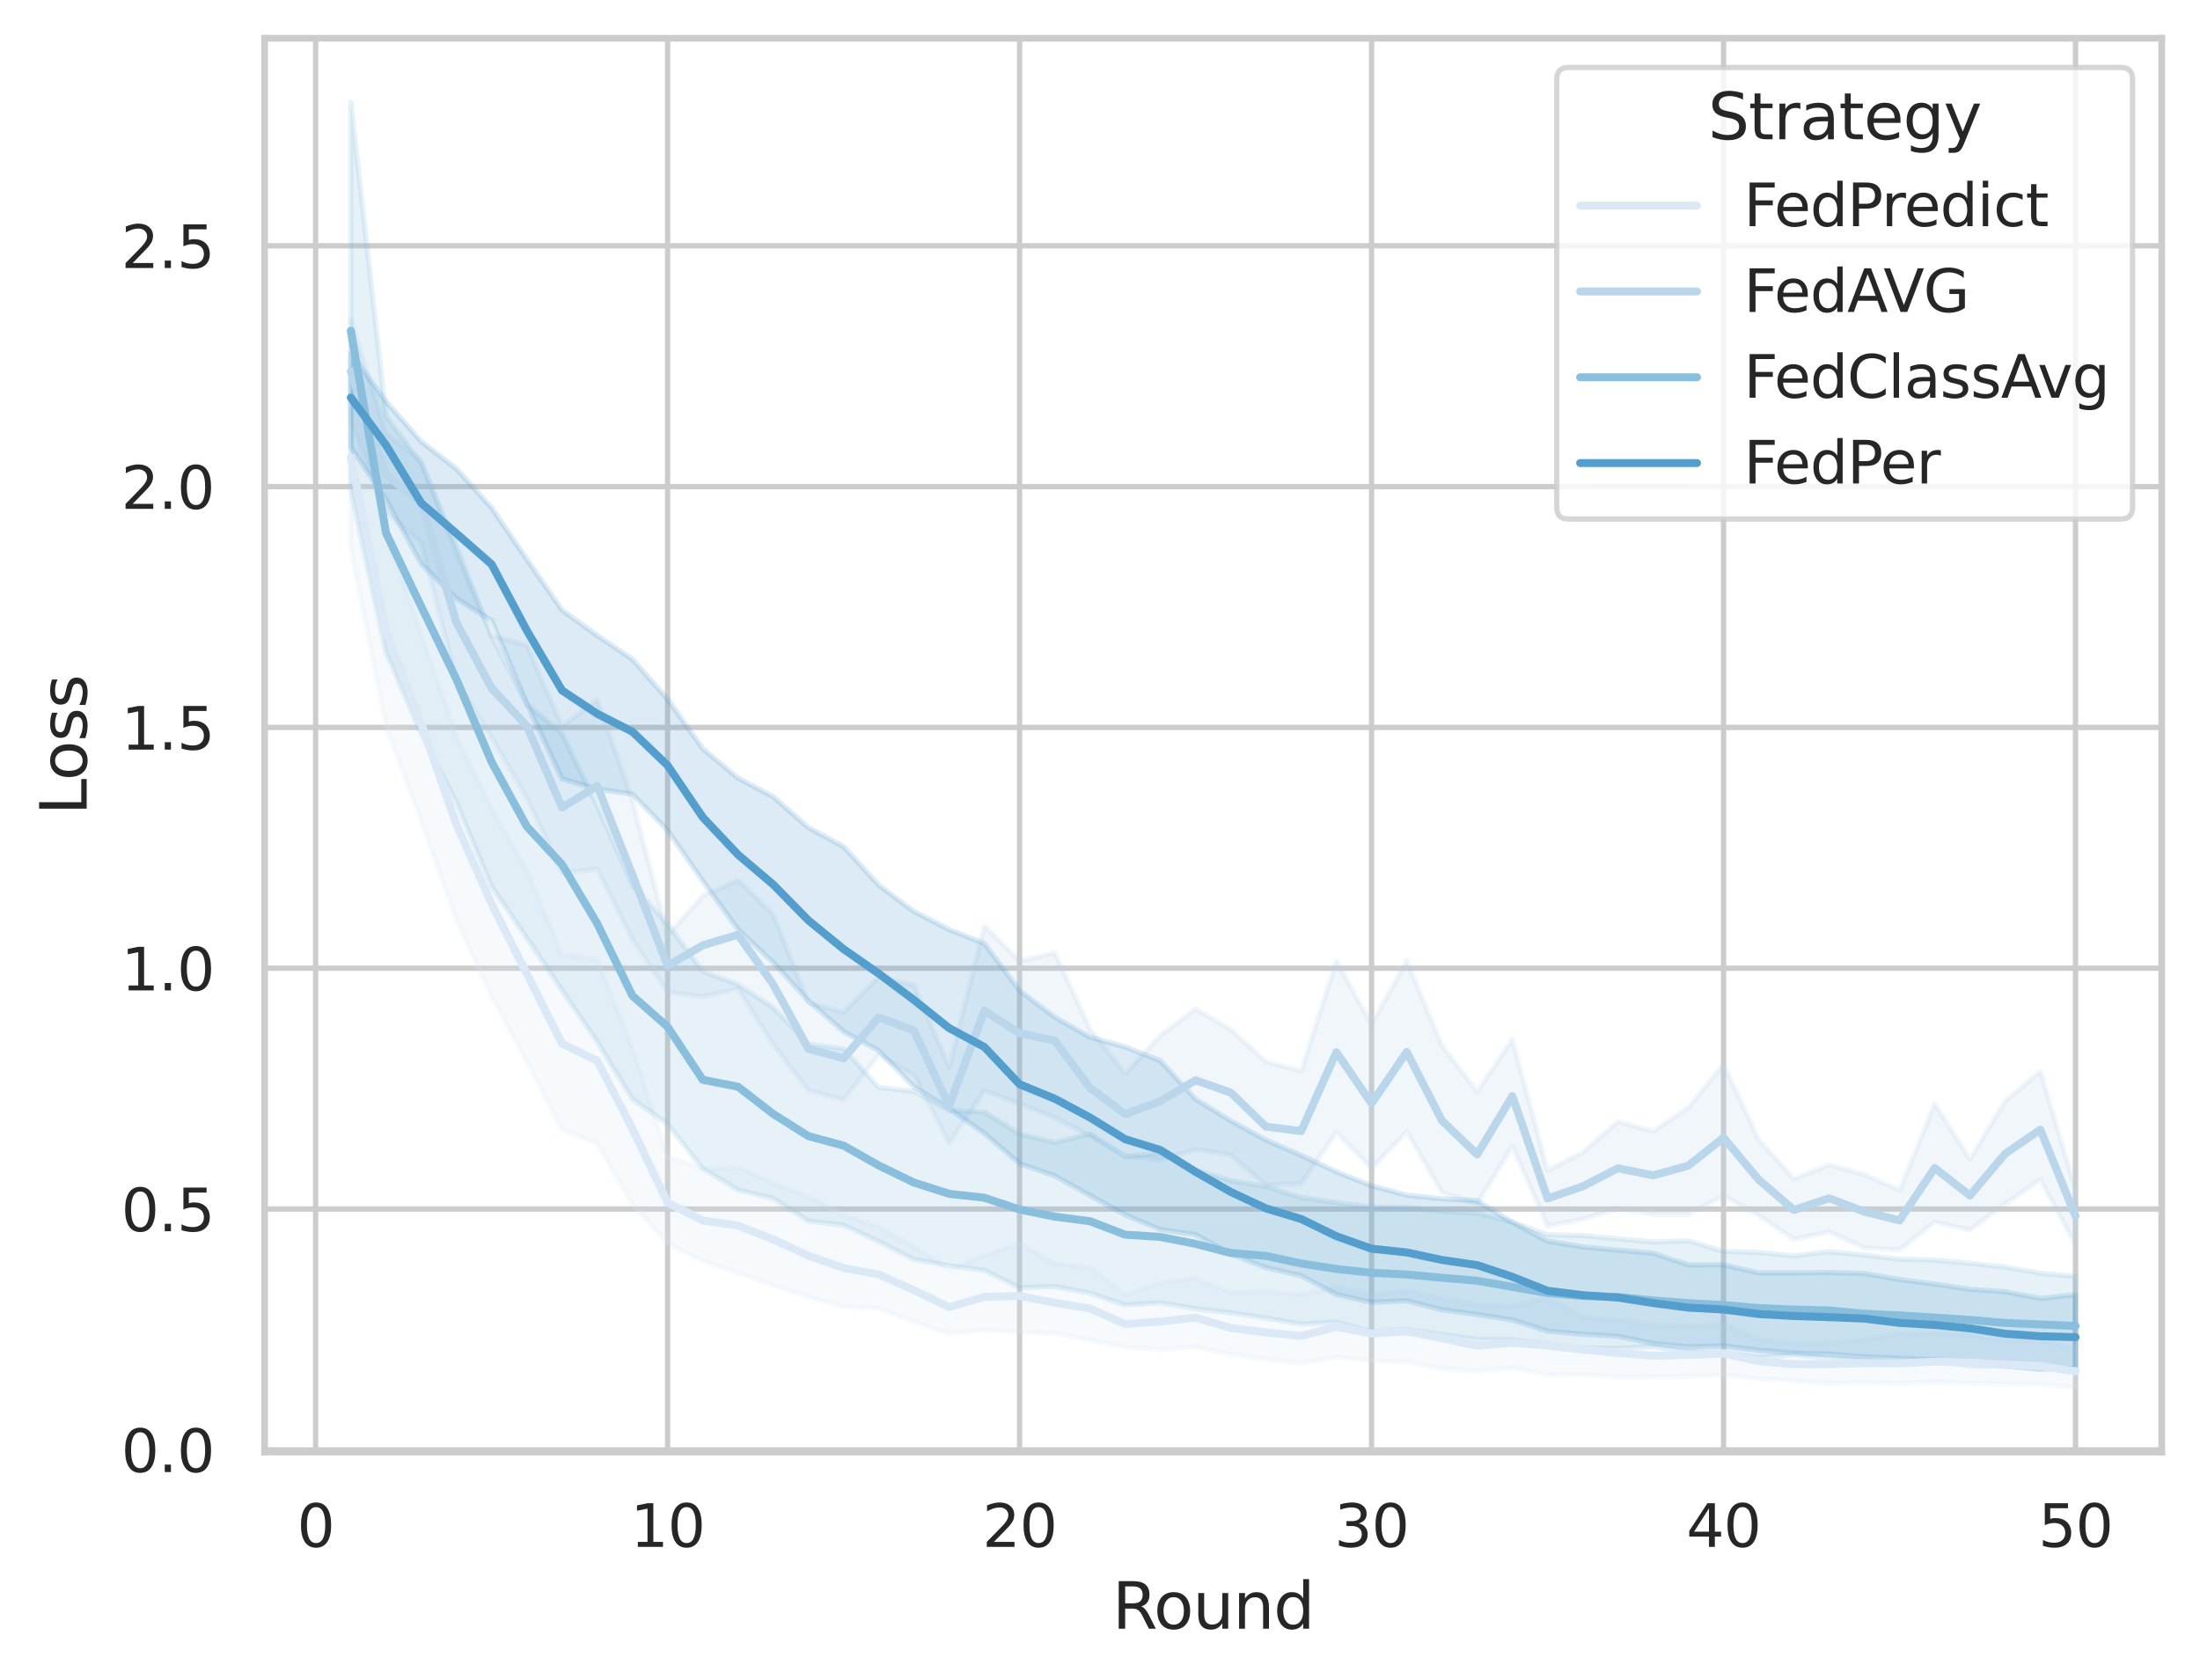 <?xml version="1.0" encoding="utf-8" standalone="no"?>
<!DOCTYPE svg PUBLIC "-//W3C//DTD SVG 1.1//EN"
  "http://www.w3.org/Graphics/SVG/1.1/DTD/svg11.dtd">
<svg xmlns:xlink="http://www.w3.org/1999/xlink" width="414.127pt" height="316.272pt" viewBox="0 0 414.127 316.272" xmlns="http://www.w3.org/2000/svg" version="1.1">
 <defs>
  <style type="text/css">*{stroke-linejoin: round; stroke-linecap: butt}</style>
 </defs>
 <g id="figure_1">
  <g id="patch_1">
   <path d="M 0 316.272 
L 414.127 316.272 
L 414.127 0 
L 0 0 
z
" style="fill: #ffffff"/>
  </g>
  <g id="axes_1">
   <g id="patch_2">
    <path d="M 49.807 273.312 
L 406.927 273.312 
L 406.927 7.2 
L 49.807 7.2 
z
" style="fill: #ffffff"/>
   </g>
   <g id="matplotlib.axis_1">
    <g id="xtick_1">
     <g id="line2d_1">
      <path d="M 59.414 273.312 
L 59.414 7.2 
" clip-path="url(#pf9b12e32c8)" style="fill: none; stroke: #cccccc; stroke-linecap: round"/>
     </g>
     <g id="text_1">
      <!-- 0 -->
      <g style="fill: #262626" transform="translate(55.915 291.17) scale(0.11 -0.11)">
       <defs>
        <path id="DejaVuSans-30" d="M 2034 4250 
Q 1547 4250 1301 3770 
Q 1056 3291 1056 2328 
Q 1056 1369 1301 889 
Q 1547 409 2034 409 
Q 2525 409 2770 889 
Q 3016 1369 3016 2328 
Q 3016 3291 2770 3770 
Q 2525 4250 2034 4250 
z
M 2034 4750 
Q 2819 4750 3233 4129 
Q 3647 3509 3647 2328 
Q 3647 1150 3233 529 
Q 2819 -91 2034 -91 
Q 1250 -91 836 529 
Q 422 1150 422 2328 
Q 422 3509 836 4129 
Q 1250 4750 2034 4750 
z
" transform="scale(0.016)"/>
       </defs>
       <use xlink:href="#DejaVuSans-30"/>
      </g>
     </g>
    </g>
    <g id="xtick_2">
     <g id="line2d_2">
      <path d="M 125.67 273.312 
L 125.67 7.2 
" clip-path="url(#pf9b12e32c8)" style="fill: none; stroke: #cccccc; stroke-linecap: round"/>
     </g>
     <g id="text_2">
      <!-- 10 -->
      <g style="fill: #262626" transform="translate(118.672 291.17) scale(0.11 -0.11)">
       <defs>
        <path id="DejaVuSans-31" d="M 794 531 
L 1825 531 
L 1825 4091 
L 703 3866 
L 703 4441 
L 1819 4666 
L 2450 4666 
L 2450 531 
L 3481 531 
L 3481 0 
L 794 0 
L 794 531 
z
" transform="scale(0.016)"/>
       </defs>
       <use xlink:href="#DejaVuSans-31"/>
       <use xlink:href="#DejaVuSans-30" x="63.623"/>
      </g>
     </g>
    </g>
    <g id="xtick_3">
     <g id="line2d_3">
      <path d="M 191.926 273.312 
L 191.926 7.2 
" clip-path="url(#pf9b12e32c8)" style="fill: none; stroke: #cccccc; stroke-linecap: round"/>
     </g>
     <g id="text_3">
      <!-- 20 -->
      <g style="fill: #262626" transform="translate(184.928 291.17) scale(0.11 -0.11)">
       <defs>
        <path id="DejaVuSans-32" d="M 1228 531 
L 3431 531 
L 3431 0 
L 469 0 
L 469 531 
Q 828 903 1448 1529 
Q 2069 2156 2228 2338 
Q 2531 2678 2651 2914 
Q 2772 3150 2772 3378 
Q 2772 3750 2511 3984 
Q 2250 4219 1831 4219 
Q 1534 4219 1204 4116 
Q 875 4013 500 3803 
L 500 4441 
Q 881 4594 1212 4672 
Q 1544 4750 1819 4750 
Q 2544 4750 2975 4387 
Q 3406 4025 3406 3419 
Q 3406 3131 3298 2873 
Q 3191 2616 2906 2266 
Q 2828 2175 2409 1742 
Q 1991 1309 1228 531 
z
" transform="scale(0.016)"/>
       </defs>
       <use xlink:href="#DejaVuSans-32"/>
       <use xlink:href="#DejaVuSans-30" x="63.623"/>
      </g>
     </g>
    </g>
    <g id="xtick_4">
     <g id="line2d_4">
      <path d="M 258.182 273.312 
L 258.182 7.2 
" clip-path="url(#pf9b12e32c8)" style="fill: none; stroke: #cccccc; stroke-linecap: round"/>
     </g>
     <g id="text_4">
      <!-- 30 -->
      <g style="fill: #262626" transform="translate(251.184 291.17) scale(0.11 -0.11)">
       <defs>
        <path id="DejaVuSans-33" d="M 2597 2516 
Q 3050 2419 3304 2112 
Q 3559 1806 3559 1356 
Q 3559 666 3084 287 
Q 2609 -91 1734 -91 
Q 1441 -91 1130 -33 
Q 819 25 488 141 
L 488 750 
Q 750 597 1062 519 
Q 1375 441 1716 441 
Q 2309 441 2620 675 
Q 2931 909 2931 1356 
Q 2931 1769 2642 2001 
Q 2353 2234 1838 2234 
L 1294 2234 
L 1294 2753 
L 1863 2753 
Q 2328 2753 2575 2939 
Q 2822 3125 2822 3475 
Q 2822 3834 2567 4026 
Q 2313 4219 1838 4219 
Q 1578 4219 1281 4162 
Q 984 4106 628 3988 
L 628 4550 
Q 988 4650 1302 4700 
Q 1616 4750 1894 4750 
Q 2613 4750 3031 4423 
Q 3450 4097 3450 3541 
Q 3450 3153 3228 2886 
Q 3006 2619 2597 2516 
z
" transform="scale(0.016)"/>
       </defs>
       <use xlink:href="#DejaVuSans-33"/>
       <use xlink:href="#DejaVuSans-30" x="63.623"/>
      </g>
     </g>
    </g>
    <g id="xtick_5">
     <g id="line2d_5">
      <path d="M 324.438 273.312 
L 324.438 7.2 
" clip-path="url(#pf9b12e32c8)" style="fill: none; stroke: #cccccc; stroke-linecap: round"/>
     </g>
     <g id="text_5">
      <!-- 40 -->
      <g style="fill: #262626" transform="translate(317.44 291.17) scale(0.11 -0.11)">
       <defs>
        <path id="DejaVuSans-34" d="M 2419 4116 
L 825 1625 
L 2419 1625 
L 2419 4116 
z
M 2253 4666 
L 3047 4666 
L 3047 1625 
L 3713 1625 
L 3713 1100 
L 3047 1100 
L 3047 0 
L 2419 0 
L 2419 1100 
L 313 1100 
L 313 1709 
L 2253 4666 
z
" transform="scale(0.016)"/>
       </defs>
       <use xlink:href="#DejaVuSans-34"/>
       <use xlink:href="#DejaVuSans-30" x="63.623"/>
      </g>
     </g>
    </g>
    <g id="xtick_6">
     <g id="line2d_6">
      <path d="M 390.694 273.312 
L 390.694 7.2 
" clip-path="url(#pf9b12e32c8)" style="fill: none; stroke: #cccccc; stroke-linecap: round"/>
     </g>
     <g id="text_6">
      <!-- 50 -->
      <g style="fill: #262626" transform="translate(383.696 291.17) scale(0.11 -0.11)">
       <defs>
        <path id="DejaVuSans-35" d="M 691 4666 
L 3169 4666 
L 3169 4134 
L 1269 4134 
L 1269 2991 
Q 1406 3038 1543 3061 
Q 1681 3084 1819 3084 
Q 2600 3084 3056 2656 
Q 3513 2228 3513 1497 
Q 3513 744 3044 326 
Q 2575 -91 1722 -91 
Q 1428 -91 1123 -41 
Q 819 9 494 109 
L 494 744 
Q 775 591 1075 516 
Q 1375 441 1709 441 
Q 2250 441 2565 725 
Q 2881 1009 2881 1497 
Q 2881 1984 2565 2268 
Q 2250 2553 1709 2553 
Q 1456 2553 1204 2497 
Q 953 2441 691 2322 
L 691 4666 
z
" transform="scale(0.016)"/>
       </defs>
       <use xlink:href="#DejaVuSans-35"/>
       <use xlink:href="#DejaVuSans-30" x="63.623"/>
      </g>
     </g>
    </g>
    <g id="text_7">
     <!-- Round -->
     <g style="fill: #262626" transform="translate(209.383 306.576) scale(0.12 -0.12)">
      <defs>
       <path id="DejaVuSans-52" d="M 2841 2188 
Q 3044 2119 3236 1894 
Q 3428 1669 3622 1275 
L 4263 0 
L 3584 0 
L 2988 1197 
Q 2756 1666 2539 1819 
Q 2322 1972 1947 1972 
L 1259 1972 
L 1259 0 
L 628 0 
L 628 4666 
L 2053 4666 
Q 2853 4666 3247 4331 
Q 3641 3997 3641 3322 
Q 3641 2881 3436 2590 
Q 3231 2300 2841 2188 
z
M 1259 4147 
L 1259 2491 
L 2053 2491 
Q 2509 2491 2742 2702 
Q 2975 2913 2975 3322 
Q 2975 3731 2742 3939 
Q 2509 4147 2053 4147 
L 1259 4147 
z
" transform="scale(0.016)"/>
       <path id="DejaVuSans-6f" d="M 1959 3097 
Q 1497 3097 1228 2736 
Q 959 2375 959 1747 
Q 959 1119 1226 758 
Q 1494 397 1959 397 
Q 2419 397 2687 759 
Q 2956 1122 2956 1747 
Q 2956 2369 2687 2733 
Q 2419 3097 1959 3097 
z
M 1959 3584 
Q 2709 3584 3137 3096 
Q 3566 2609 3566 1747 
Q 3566 888 3137 398 
Q 2709 -91 1959 -91 
Q 1206 -91 779 398 
Q 353 888 353 1747 
Q 353 2609 779 3096 
Q 1206 3584 1959 3584 
z
" transform="scale(0.016)"/>
       <path id="DejaVuSans-75" d="M 544 1381 
L 544 3500 
L 1119 3500 
L 1119 1403 
Q 1119 906 1312 657 
Q 1506 409 1894 409 
Q 2359 409 2629 706 
Q 2900 1003 2900 1516 
L 2900 3500 
L 3475 3500 
L 3475 0 
L 2900 0 
L 2900 538 
Q 2691 219 2414 64 
Q 2138 -91 1772 -91 
Q 1169 -91 856 284 
Q 544 659 544 1381 
z
M 1991 3584 
L 1991 3584 
z
" transform="scale(0.016)"/>
       <path id="DejaVuSans-6e" d="M 3513 2113 
L 3513 0 
L 2938 0 
L 2938 2094 
Q 2938 2591 2744 2837 
Q 2550 3084 2163 3084 
Q 1697 3084 1428 2787 
Q 1159 2491 1159 1978 
L 1159 0 
L 581 0 
L 581 3500 
L 1159 3500 
L 1159 2956 
Q 1366 3272 1645 3428 
Q 1925 3584 2291 3584 
Q 2894 3584 3203 3211 
Q 3513 2838 3513 2113 
z
" transform="scale(0.016)"/>
       <path id="DejaVuSans-64" d="M 2906 2969 
L 2906 4863 
L 3481 4863 
L 3481 0 
L 2906 0 
L 2906 525 
Q 2725 213 2448 61 
Q 2172 -91 1784 -91 
Q 1150 -91 751 415 
Q 353 922 353 1747 
Q 353 2572 751 3078 
Q 1150 3584 1784 3584 
Q 2172 3584 2448 3432 
Q 2725 3281 2906 2969 
z
M 947 1747 
Q 947 1113 1208 752 
Q 1469 391 1925 391 
Q 2381 391 2643 752 
Q 2906 1113 2906 1747 
Q 2906 2381 2643 2742 
Q 2381 3103 1925 3103 
Q 1469 3103 1208 2742 
Q 947 2381 947 1747 
z
" transform="scale(0.016)"/>
      </defs>
      <use xlink:href="#DejaVuSans-52"/>
      <use xlink:href="#DejaVuSans-6f" x="64.982"/>
      <use xlink:href="#DejaVuSans-75" x="126.164"/>
      <use xlink:href="#DejaVuSans-6e" x="189.543"/>
      <use xlink:href="#DejaVuSans-64" x="252.922"/>
     </g>
    </g>
   </g>
   <g id="matplotlib.axis_2">
    <g id="ytick_1">
     <g id="line2d_7">
      <path d="M 49.807 272.903 
L 406.927 272.903 
" clip-path="url(#pf9b12e32c8)" style="fill: none; stroke: #cccccc; stroke-linecap: round"/>
     </g>
     <g id="text_8">
      <!-- 0.0 -->
      <g style="fill: #262626" transform="translate(22.814 277.082) scale(0.11 -0.11)">
       <defs>
        <path id="DejaVuSans-2e" d="M 684 794 
L 1344 794 
L 1344 0 
L 684 0 
L 684 794 
z
" transform="scale(0.016)"/>
       </defs>
       <use xlink:href="#DejaVuSans-30"/>
       <use xlink:href="#DejaVuSans-2e" x="63.623"/>
       <use xlink:href="#DejaVuSans-30" x="95.41"/>
      </g>
     </g>
    </g>
    <g id="ytick_2">
     <g id="line2d_8">
      <path d="M 49.807 227.576 
L 406.927 227.576 
" clip-path="url(#pf9b12e32c8)" style="fill: none; stroke: #cccccc; stroke-linecap: round"/>
     </g>
     <g id="text_9">
      <!-- 0.5 -->
      <g style="fill: #262626" transform="translate(22.814 231.755) scale(0.11 -0.11)">
       <use xlink:href="#DejaVuSans-30"/>
       <use xlink:href="#DejaVuSans-2e" x="63.623"/>
       <use xlink:href="#DejaVuSans-35" x="95.41"/>
      </g>
     </g>
    </g>
    <g id="ytick_3">
     <g id="line2d_9">
      <path d="M 49.807 182.249 
L 406.927 182.249 
" clip-path="url(#pf9b12e32c8)" style="fill: none; stroke: #cccccc; stroke-linecap: round"/>
     </g>
     <g id="text_10">
      <!-- 1.0 -->
      <g style="fill: #262626" transform="translate(22.814 186.428) scale(0.11 -0.11)">
       <use xlink:href="#DejaVuSans-31"/>
       <use xlink:href="#DejaVuSans-2e" x="63.623"/>
       <use xlink:href="#DejaVuSans-30" x="95.41"/>
      </g>
     </g>
    </g>
    <g id="ytick_4">
     <g id="line2d_10">
      <path d="M 49.807 136.922 
L 406.927 136.922 
" clip-path="url(#pf9b12e32c8)" style="fill: none; stroke: #cccccc; stroke-linecap: round"/>
     </g>
     <g id="text_11">
      <!-- 1.5 -->
      <g style="fill: #262626" transform="translate(22.814 141.101) scale(0.11 -0.11)">
       <use xlink:href="#DejaVuSans-31"/>
       <use xlink:href="#DejaVuSans-2e" x="63.623"/>
       <use xlink:href="#DejaVuSans-35" x="95.41"/>
      </g>
     </g>
    </g>
    <g id="ytick_5">
     <g id="line2d_11">
      <path d="M 49.807 91.595 
L 406.927 91.595 
" clip-path="url(#pf9b12e32c8)" style="fill: none; stroke: #cccccc; stroke-linecap: round"/>
     </g>
     <g id="text_12">
      <!-- 2.0 -->
      <g style="fill: #262626" transform="translate(22.814 95.774) scale(0.11 -0.11)">
       <use xlink:href="#DejaVuSans-32"/>
       <use xlink:href="#DejaVuSans-2e" x="63.623"/>
       <use xlink:href="#DejaVuSans-30" x="95.41"/>
      </g>
     </g>
    </g>
    <g id="ytick_6">
     <g id="line2d_12">
      <path d="M 49.807 46.268 
L 406.927 46.268 
" clip-path="url(#pf9b12e32c8)" style="fill: none; stroke: #cccccc; stroke-linecap: round"/>
     </g>
     <g id="text_13">
      <!-- 2.5 -->
      <g style="fill: #262626" transform="translate(22.814 50.447) scale(0.11 -0.11)">
       <use xlink:href="#DejaVuSans-32"/>
       <use xlink:href="#DejaVuSans-2e" x="63.623"/>
       <use xlink:href="#DejaVuSans-35" x="95.41"/>
      </g>
     </g>
    </g>
    <g id="text_14">
     <!-- Loss -->
     <g style="fill: #262626" transform="translate(16.318 153.417) rotate(-90) scale(0.12 -0.12)">
      <defs>
       <path id="DejaVuSans-4c" d="M 628 4666 
L 1259 4666 
L 1259 531 
L 3531 531 
L 3531 0 
L 628 0 
L 628 4666 
z
" transform="scale(0.016)"/>
       <path id="DejaVuSans-73" d="M 2834 3397 
L 2834 2853 
Q 2591 2978 2328 3040 
Q 2066 3103 1784 3103 
Q 1356 3103 1142 2972 
Q 928 2841 928 2578 
Q 928 2378 1081 2264 
Q 1234 2150 1697 2047 
L 1894 2003 
Q 2506 1872 2764 1633 
Q 3022 1394 3022 966 
Q 3022 478 2636 193 
Q 2250 -91 1575 -91 
Q 1294 -91 989 -36 
Q 684 19 347 128 
L 347 722 
Q 666 556 975 473 
Q 1284 391 1588 391 
Q 1994 391 2212 530 
Q 2431 669 2431 922 
Q 2431 1156 2273 1281 
Q 2116 1406 1581 1522 
L 1381 1569 
Q 847 1681 609 1914 
Q 372 2147 372 2553 
Q 372 3047 722 3315 
Q 1072 3584 1716 3584 
Q 2034 3584 2315 3537 
Q 2597 3491 2834 3397 
z
" transform="scale(0.016)"/>
      </defs>
      <use xlink:href="#DejaVuSans-4c"/>
      <use xlink:href="#DejaVuSans-6f" x="53.963"/>
      <use xlink:href="#DejaVuSans-73" x="115.145"/>
      <use xlink:href="#DejaVuSans-73" x="167.244"/>
     </g>
    </g>
   </g>
   <g id="PolyCollection_1">
    <defs>
     <path id="me21f028548" d="M 66.04 -245.224 
L 66.04 -213.063 
L 72.666 -179.622 
L 79.291 -161.78 
L 85.917 -143.134 
L 92.542 -128.663 
L 99.168 -116.531 
L 105.794 -103.715 
L 112.419 -101.015 
L 119.045 -89.618 
L 125.67 -82.272 
L 132.296 -78.912 
L 138.922 -76.715 
L 145.547 -74.316 
L 152.173 -72.162 
L 158.798 -70.31 
L 165.424 -70.011 
L 172.05 -67.479 
L 178.675 -65.233 
L 185.301 -65.918 
L 191.926 -65.591 
L 198.552 -65.328 
L 205.178 -64.094 
L 211.803 -62.729 
L 218.429 -62.245 
L 225.054 -62.791 
L 231.68 -61.375 
L 238.306 -60.392 
L 244.931 -59.679 
L 251.557 -60.828 
L 258.182 -60.12 
L 264.808 -59.955 
L 271.434 -58.677 
L 278.059 -58.14 
L 284.685 -58.814 
L 291.31 -57.498 
L 297.936 -57.567 
L 304.562 -57.069 
L 311.187 -57.116 
L 317.813 -57.171 
L 324.438 -57.475 
L 331.064 -56.743 
L 337.69 -56.356 
L 344.315 -55.898 
L 350.941 -56.092 
L 357.566 -55.862 
L 364.192 -56.208 
L 370.818 -55.93 
L 377.443 -55.781 
L 384.069 -55.718 
L 390.694 -55.056 
L 390.694 -62.402 
L 390.694 -62.402 
L 384.069 -63.937 
L 377.443 -63.93 
L 370.818 -65.034 
L 364.192 -65.294 
L 357.566 -65.159 
L 350.941 -64.071 
L 344.315 -63.476 
L 337.69 -63.349 
L 331.064 -64.091 
L 324.438 -67.015 
L 317.813 -66.688 
L 311.187 -66.886 
L 304.562 -67.701 
L 297.936 -68.414 
L 291.31 -71.92 
L 284.685 -70.36 
L 278.059 -70.654 
L 271.434 -71.819 
L 264.808 -73.249 
L 258.182 -72.501 
L 251.557 -74.002 
L 244.931 -72.627 
L 238.306 -73.184 
L 231.68 -72.991 
L 225.054 -75.674 
L 218.429 -74.842 
L 211.803 -72.548 
L 205.178 -77.64 
L 198.552 -78.479 
L 191.926 -82.2 
L 185.301 -79.971 
L 178.675 -77.331 
L 172.05 -81.636 
L 165.424 -85.314 
L 158.798 -87.547 
L 152.173 -91.05 
L 145.547 -93.574 
L 138.922 -96.482 
L 132.296 -96.226 
L 125.67 -98.652 
L 119.045 -119.021 
L 112.419 -135.711 
L 105.794 -136.606 
L 99.168 -152.443 
L 92.542 -164.054 
L 85.917 -177.676 
L 79.291 -196.946 
L 72.666 -216.211 
L 66.04 -245.224 
z
" style="stroke: #dbe9f6; stroke-opacity: 0.2"/>
    </defs>
    <g clip-path="url(#pf9b12e32c8)">
     <use xlink:href="#me21f028548" x="0" y="316.272" style="fill: #dbe9f6; fill-opacity: 0.2; stroke: #dbe9f6; stroke-opacity: 0.2"/>
    </g>
   </g>
   <g id="PolyCollection_2">
    <defs>
     <path id="m3d824f38df" d="M 66.04 -256.174 
L 66.04 -237.06 
L 72.666 -219.747 
L 79.291 -214.169 
L 85.917 -188.165 
L 92.542 -177.423 
L 99.168 -166.078 
L 105.794 -151.946 
L 112.419 -152.678 
L 119.045 -139.445 
L 125.67 -129.479 
L 132.296 -128.688 
L 138.922 -130.117 
L 145.547 -119.587 
L 152.173 -110.987 
L 158.798 -109.258 
L 165.424 -117.715 
L 172.05 -113.885 
L 178.675 -101.048 
L 185.301 -110.989 
L 191.926 -108.496 
L 198.552 -105.903 
L 205.178 -102.446 
L 211.803 -98.77 
L 218.429 -97.868 
L 225.054 -99.898 
L 231.68 -98.872 
L 238.306 -93.147 
L 244.931 -93.493 
L 251.557 -103.135 
L 258.182 -96.365 
L 264.808 -103.25 
L 271.434 -91.808 
L 278.059 -89.639 
L 284.685 -100.511 
L 291.31 -85.492 
L 297.936 -86.795 
L 304.562 -88.767 
L 311.187 -87.744 
L 317.813 -87.74 
L 324.438 -91.196 
L 331.064 -87.494 
L 337.69 -82.99 
L 344.315 -84.414 
L 350.941 -81.397 
L 357.566 -81.003 
L 364.192 -86.225 
L 370.818 -84.744 
L 377.443 -89.656 
L 384.069 -94.193 
L 390.694 -81.984 
L 390.694 -92.508 
L 390.694 -92.508 
L 384.069 -114.605 
L 377.443 -109.023 
L 370.818 -98.058 
L 364.192 -108.484 
L 357.566 -92.244 
L 350.941 -95.184 
L 344.315 -97.001 
L 337.69 -94.394 
L 331.064 -101.72 
L 324.438 -115.964 
L 317.813 -107.801 
L 311.187 -103.296 
L 304.562 -105.162 
L 297.936 -99.364 
L 291.31 -95.963 
L 284.685 -120.628 
L 278.059 -110.78 
L 271.434 -119.479 
L 264.808 -135.448 
L 258.182 -123.464 
L 251.557 -135.357 
L 244.931 -114.685 
L 238.306 -116.42 
L 231.68 -122.474 
L 225.054 -126.354 
L 218.429 -121.385 
L 211.803 -114.159 
L 205.178 -122.624 
L 198.552 -136.913 
L 191.926 -135.41 
L 185.301 -141.961 
L 178.675 -115.344 
L 172.05 -130.829 
L 165.424 -132.41 
L 158.798 -125.75 
L 152.173 -127.494 
L 145.547 -144.151 
L 138.922 -150.573 
L 132.296 -147.669 
L 125.67 -140.212 
L 119.045 -165.66 
L 112.419 -184.561 
L 105.794 -179.58 
L 99.168 -194.787 
L 92.542 -196.682 
L 85.917 -211.893 
L 79.291 -229.507 
L 72.666 -234.67 
L 66.04 -256.174 
z
" style="stroke: #bad6eb; stroke-opacity: 0.2"/>
    </defs>
    <g clip-path="url(#pf9b12e32c8)">
     <use xlink:href="#m3d824f38df" x="0" y="316.272" style="fill: #bad6eb; fill-opacity: 0.2; stroke: #bad6eb; stroke-opacity: 0.2"/>
    </g>
   </g>
   <g id="PolyCollection_3">
    <defs>
     <path id="mfe7120b801" d="M 66.04 -296.976 
L 66.04 -224.111 
L 72.666 -193.474 
L 79.291 -178.205 
L 85.917 -165.166 
L 92.542 -149.391 
L 99.168 -139.729 
L 105.794 -129.862 
L 112.419 -120.193 
L 119.045 -109.39 
L 125.67 -104.7 
L 132.296 -96.294 
L 138.922 -92.291 
L 145.547 -90.692 
L 152.173 -86.424 
L 158.798 -85.652 
L 165.424 -82.586 
L 172.05 -79.204 
L 178.675 -78.046 
L 185.301 -77.123 
L 191.926 -73.881 
L 198.552 -74.089 
L 205.178 -72.862 
L 211.803 -70.628 
L 218.429 -71.049 
L 225.054 -69.931 
L 231.68 -69.162 
L 238.306 -68.164 
L 244.931 -67.042 
L 251.557 -67.423 
L 258.182 -65.604 
L 264.808 -66.015 
L 271.434 -65.094 
L 278.059 -64.123 
L 284.685 -64.093 
L 291.31 -63.276 
L 297.936 -62.478 
L 304.562 -62.5 
L 311.187 -62.829 
L 317.813 -61.848 
L 324.438 -61.532 
L 331.064 -60.736 
L 337.69 -61.281 
L 344.315 -60.655 
L 350.941 -60.252 
L 357.566 -59.764 
L 364.192 -60.358 
L 370.818 -59.122 
L 377.443 -59.177 
L 384.069 -58.483 
L 390.694 -58.713 
L 390.694 -76.025 
L 390.694 -76.025 
L 384.069 -76.604 
L 377.443 -77.768 
L 370.818 -78.482 
L 364.192 -79.08 
L 357.566 -79.253 
L 350.941 -80.02 
L 344.315 -80.656 
L 337.69 -79.872 
L 331.064 -80.518 
L 324.438 -80.734 
L 317.813 -82.703 
L 311.187 -82.491 
L 304.562 -83.082 
L 297.936 -83.713 
L 291.31 -83.862 
L 284.685 -86.229 
L 278.059 -87.914 
L 271.434 -88.244 
L 264.808 -88.973 
L 258.182 -89.012 
L 251.557 -89.918 
L 244.931 -90.844 
L 238.306 -92.902 
L 231.68 -94.022 
L 225.054 -96.012 
L 218.429 -99.195 
L 211.803 -98.542 
L 205.178 -102.852 
L 198.552 -101.192 
L 191.926 -102.835 
L 185.301 -106.94 
L 178.675 -107.253 
L 172.05 -110.844 
L 165.424 -111.566 
L 158.798 -118.851 
L 152.173 -119.748 
L 145.547 -126.62 
L 138.922 -130.943 
L 132.296 -133.423 
L 125.67 -142.331 
L 119.045 -149.744 
L 112.419 -164.539 
L 105.794 -178.213 
L 99.168 -183.716 
L 92.542 -196.531 
L 85.917 -213.38 
L 79.291 -229.09 
L 72.666 -237.879 
L 66.04 -296.976 
z
" style="stroke: #89bedc; stroke-opacity: 0.2"/>
    </defs>
    <g clip-path="url(#pf9b12e32c8)">
     <use xlink:href="#mfe7120b801" x="0" y="316.272" style="fill: #89bedc; fill-opacity: 0.2; stroke: #89bedc; stroke-opacity: 0.2"/>
    </g>
   </g>
   <g id="PolyCollection_4">
    <defs>
     <path id="m1adfbf9952" d="M 66.04 -249.778 
L 66.04 -232.126 
L 72.666 -222.259 
L 79.291 -210.144 
L 85.917 -203.623 
L 92.542 -199.468 
L 99.168 -183.882 
L 105.794 -169.664 
L 112.419 -167.728 
L 119.045 -166.79 
L 125.67 -159.986 
L 132.296 -150.429 
L 138.922 -141.351 
L 145.547 -135.087 
L 152.173 -127.891 
L 158.798 -122.106 
L 165.424 -118.497 
L 172.05 -111.69 
L 178.675 -107.613 
L 185.301 -102.916 
L 191.926 -97.256 
L 198.552 -94.936 
L 205.178 -91.253 
L 211.803 -87.604 
L 218.429 -84.831 
L 225.054 -83.895 
L 231.68 -80.242 
L 238.306 -77.677 
L 244.931 -76.138 
L 251.557 -72.636 
L 258.182 -71.144 
L 264.808 -71.44 
L 271.434 -69.736 
L 278.059 -68.841 
L 284.685 -67.825 
L 291.31 -65.707 
L 297.936 -65.129 
L 304.562 -64.755 
L 311.187 -63.385 
L 317.813 -62.762 
L 324.438 -62.941 
L 331.064 -62.117 
L 337.69 -61.567 
L 344.315 -61.397 
L 350.941 -60.885 
L 357.566 -60.626 
L 364.192 -60.313 
L 370.818 -59.949 
L 377.443 -59.109 
L 384.069 -58.636 
L 390.694 -58.703 
L 390.694 -72.555 
L 390.694 -72.555 
L 384.069 -71.861 
L 377.443 -73.124 
L 370.818 -73.578 
L 364.192 -74.566 
L 357.566 -75.418 
L 350.941 -76.555 
L 344.315 -76.745 
L 337.69 -76.672 
L 331.064 -76.668 
L 324.438 -78.197 
L 317.813 -78.177 
L 311.187 -80.363 
L 304.562 -80.941 
L 297.936 -81.566 
L 291.31 -82.646 
L 284.685 -86.182 
L 278.059 -90.273 
L 271.434 -90.612 
L 264.808 -91.293 
L 258.182 -93.073 
L 251.557 -95.692 
L 244.931 -98.798 
L 238.306 -101.692 
L 231.68 -105.289 
L 225.054 -109.385 
L 218.429 -116.594 
L 211.803 -119.205 
L 205.178 -121.035 
L 198.552 -124.82 
L 191.926 -129.801 
L 185.301 -138.676 
L 178.675 -141.291 
L 172.05 -144.689 
L 165.424 -149.64 
L 158.798 -156.902 
L 152.173 -160.482 
L 145.547 -166.305 
L 138.922 -169.802 
L 132.296 -175.32 
L 125.67 -184.662 
L 119.045 -192.173 
L 112.419 -196.643 
L 105.794 -201.426 
L 99.168 -210.997 
L 92.542 -220.678 
L 85.917 -228.023 
L 79.291 -233.153 
L 72.666 -240.696 
L 66.04 -249.778 
z
" style="stroke: #539ecd; stroke-opacity: 0.2"/>
    </defs>
    <g clip-path="url(#pf9b12e32c8)">
     <use xlink:href="#m1adfbf9952" x="0" y="316.272" style="fill: #539ecd; fill-opacity: 0.2; stroke: #539ecd; stroke-opacity: 0.2"/>
    </g>
   </g>
   <g id="line2d_13">
    <path d="M 66.04 86.104 
L 72.666 118.803 
L 79.291 136.159 
L 85.917 155.218 
L 92.542 170.135 
L 99.168 183.293 
L 105.794 196.438 
L 112.419 199.677 
L 119.045 212.46 
L 125.67 226.391 
L 132.296 229.746 
L 138.922 230.698 
L 145.547 233.299 
L 152.173 236.368 
L 158.798 238.682 
L 165.424 239.884 
L 172.05 242.882 
L 178.675 246.023 
L 185.301 244.11 
L 191.926 243.953 
L 198.552 245.216 
L 205.178 246.313 
L 211.803 249.241 
L 218.429 248.751 
L 225.054 248.022 
L 231.68 249.97 
L 238.306 250.804 
L 244.931 251.469 
L 251.557 249.732 
L 258.182 251.013 
L 264.808 250.605 
L 271.434 251.887 
L 278.059 253.325 
L 284.685 252.761 
L 291.31 253.283 
L 297.936 254.037 
L 304.562 254.692 
L 311.187 255.191 
L 317.813 255.046 
L 324.438 254.774 
L 331.064 256.237 
L 337.69 256.784 
L 344.315 256.78 
L 350.941 256.574 
L 357.566 256.619 
L 364.192 256.304 
L 370.818 256.484 
L 377.443 256.862 
L 384.069 257.141 
L 390.694 258.107 
" clip-path="url(#pf9b12e32c8)" style="fill: none; stroke: #dbe9f6; stroke-width: 1.5; stroke-linecap: round"/>
   </g>
   <g id="line2d_14">
    <path d="M 66.04 69.901 
L 72.666 89.418 
L 79.291 94.577 
L 85.917 117.18 
L 92.542 129.531 
L 99.168 136.656 
L 105.794 151.988 
L 112.419 147.955 
L 119.045 164.671 
L 125.67 181.784 
L 132.296 177.932 
L 138.922 175.939 
L 145.547 185.304 
L 152.173 197.422 
L 158.798 199.197 
L 165.424 191.5 
L 172.05 193.983 
L 178.675 208.165 
L 185.301 190.244 
L 191.926 194.493 
L 198.552 195.88 
L 205.178 204.763 
L 211.803 209.71 
L 218.429 207.283 
L 225.054 203.329 
L 231.68 205.666 
L 238.306 212.066 
L 244.931 212.913 
L 251.557 198.057 
L 258.182 207.708 
L 264.808 198.015 
L 271.434 210.937 
L 278.059 217.297 
L 284.685 206.318 
L 291.31 225.59 
L 297.936 223.309 
L 304.562 219.897 
L 311.187 221.236 
L 317.813 219.416 
L 324.438 214.136 
L 331.064 222.072 
L 337.69 227.749 
L 344.315 225.551 
L 350.941 228.069 
L 357.566 229.716 
L 364.192 219.855 
L 370.818 225.04 
L 377.443 217.17 
L 384.069 212.63 
L 390.694 228.918 
" clip-path="url(#pf9b12e32c8)" style="fill: none; stroke: #bad6eb; stroke-width: 1.5; stroke-linecap: round"/>
   </g>
   <g id="line2d_15">
    <path d="M 66.04 62.276 
L 72.666 100.32 
L 79.291 114.167 
L 85.917 127.867 
L 92.542 143.444 
L 99.168 155.566 
L 105.794 162.73 
L 112.419 173.839 
L 119.045 187.431 
L 125.67 193.281 
L 132.296 203.265 
L 138.922 204.552 
L 145.547 209.677 
L 152.173 213.858 
L 158.798 215.641 
L 165.424 219.382 
L 172.05 222.602 
L 178.675 224.717 
L 185.301 225.453 
L 191.926 227.668 
L 198.552 229.017 
L 205.178 229.871 
L 211.803 232.408 
L 218.429 232.833 
L 225.054 234.139 
L 231.68 235.856 
L 238.306 236.401 
L 244.931 237.828 
L 251.557 238.861 
L 258.182 239.574 
L 264.808 239.903 
L 271.434 240.515 
L 278.059 241.075 
L 284.685 242.232 
L 291.31 243.393 
L 297.936 243.938 
L 304.562 244.122 
L 311.187 244.782 
L 317.813 245.295 
L 324.438 245.646 
L 331.064 246.217 
L 337.69 246.504 
L 344.315 246.661 
L 350.941 247.283 
L 357.566 247.605 
L 364.192 248.007 
L 370.818 248.442 
L 377.443 249.021 
L 384.069 249.295 
L 390.694 249.591 
" clip-path="url(#pf9b12e32c8)" style="fill: none; stroke: #89bedc; stroke-width: 1.5; stroke-linecap: round"/>
   </g>
   <g id="line2d_16">
    <path d="M 66.04 74.842 
L 72.666 83.789 
L 79.291 94.689 
L 85.917 100.413 
L 92.542 106.221 
L 99.168 118.676 
L 105.794 129.958 
L 112.419 134.357 
L 119.045 137.727 
L 125.67 144.088 
L 132.296 153.844 
L 138.922 160.872 
L 145.547 166.497 
L 152.173 173.243 
L 158.798 178.653 
L 165.424 183.271 
L 172.05 188.231 
L 178.675 193.531 
L 185.301 197.084 
L 191.926 204.09 
L 198.552 206.82 
L 205.178 210.349 
L 211.803 214.436 
L 218.429 216.466 
L 225.054 220.576 
L 231.68 224.366 
L 238.306 227.458 
L 244.931 229.459 
L 251.557 232.689 
L 258.182 235.047 
L 264.808 235.75 
L 271.434 237.167 
L 278.059 238.135 
L 284.685 240.337 
L 291.31 242.965 
L 297.936 243.792 
L 304.562 244.242 
L 311.187 245.275 
L 317.813 246.136 
L 324.438 246.493 
L 331.064 247.339 
L 337.69 247.719 
L 344.315 247.934 
L 350.941 248.202 
L 357.566 249.014 
L 364.192 249.4 
L 370.818 250.031 
L 377.443 251.052 
L 384.069 251.526 
L 390.694 251.689 
" clip-path="url(#pf9b12e32c8)" style="fill: none; stroke: #539ecd; stroke-width: 1.5; stroke-linecap: round"/>
   </g>
   <g id="line2d_17"/>
   <g id="line2d_18"/>
   <g id="line2d_19"/>
   <g id="line2d_20"/>
   <g id="patch_3">
    <path d="M 49.807 273.312 
L 49.807 7.2 
" style="fill: none; stroke: #cccccc; stroke-width: 1.25; stroke-linejoin: miter; stroke-linecap: square"/>
   </g>
   <g id="patch_4">
    <path d="M 406.927 273.312 
L 406.927 7.2 
" style="fill: none; stroke: #cccccc; stroke-width: 1.25; stroke-linejoin: miter; stroke-linecap: square"/>
   </g>
   <g id="patch_5">
    <path d="M 49.807 273.312 
L 406.927 273.312 
" style="fill: none; stroke: #cccccc; stroke-width: 1.25; stroke-linejoin: miter; stroke-linecap: square"/>
   </g>
   <g id="patch_6">
    <path d="M 49.807 7.2 
L 406.927 7.2 
" style="fill: none; stroke: #cccccc; stroke-width: 1.25; stroke-linejoin: miter; stroke-linecap: square"/>
   </g>
   <g id="legend_1">
    <g id="patch_7">
     <path d="M 295.243 97.698 
L 399.227 97.698 
Q 401.427 97.698 401.427 95.498 
L 401.427 14.9 
Q 401.427 12.7 399.227 12.7 
L 295.243 12.7 
Q 293.043 12.7 293.043 14.9 
L 293.043 95.498 
Q 293.043 97.698 295.243 97.698 
z
" style="fill: #ffffff; opacity: 0.8; stroke: #cccccc; stroke-linejoin: miter"/>
    </g>
    <g id="text_15">
     <!-- Strategy -->
     <g style="fill: #262626" transform="translate(321.526 26.218) scale(0.12 -0.12)">
      <defs>
       <path id="DejaVuSans-53" d="M 3425 4513 
L 3425 3897 
Q 3066 4069 2747 4153 
Q 2428 4238 2131 4238 
Q 1616 4238 1336 4038 
Q 1056 3838 1056 3469 
Q 1056 3159 1242 3001 
Q 1428 2844 1947 2747 
L 2328 2669 
Q 3034 2534 3370 2195 
Q 3706 1856 3706 1288 
Q 3706 609 3251 259 
Q 2797 -91 1919 -91 
Q 1588 -91 1214 -16 
Q 841 59 441 206 
L 441 856 
Q 825 641 1194 531 
Q 1563 422 1919 422 
Q 2459 422 2753 634 
Q 3047 847 3047 1241 
Q 3047 1584 2836 1778 
Q 2625 1972 2144 2069 
L 1759 2144 
Q 1053 2284 737 2584 
Q 422 2884 422 3419 
Q 422 4038 858 4394 
Q 1294 4750 2059 4750 
Q 2388 4750 2728 4690 
Q 3069 4631 3425 4513 
z
" transform="scale(0.016)"/>
       <path id="DejaVuSans-74" d="M 1172 4494 
L 1172 3500 
L 2356 3500 
L 2356 3053 
L 1172 3053 
L 1172 1153 
Q 1172 725 1289 603 
Q 1406 481 1766 481 
L 2356 481 
L 2356 0 
L 1766 0 
Q 1100 0 847 248 
Q 594 497 594 1153 
L 594 3053 
L 172 3053 
L 172 3500 
L 594 3500 
L 594 4494 
L 1172 4494 
z
" transform="scale(0.016)"/>
       <path id="DejaVuSans-72" d="M 2631 2963 
Q 2534 3019 2420 3045 
Q 2306 3072 2169 3072 
Q 1681 3072 1420 2755 
Q 1159 2438 1159 1844 
L 1159 0 
L 581 0 
L 581 3500 
L 1159 3500 
L 1159 2956 
Q 1341 3275 1631 3429 
Q 1922 3584 2338 3584 
Q 2397 3584 2469 3576 
Q 2541 3569 2628 3553 
L 2631 2963 
z
" transform="scale(0.016)"/>
       <path id="DejaVuSans-61" d="M 2194 1759 
Q 1497 1759 1228 1600 
Q 959 1441 959 1056 
Q 959 750 1161 570 
Q 1363 391 1709 391 
Q 2188 391 2477 730 
Q 2766 1069 2766 1631 
L 2766 1759 
L 2194 1759 
z
M 3341 1997 
L 3341 0 
L 2766 0 
L 2766 531 
Q 2569 213 2275 61 
Q 1981 -91 1556 -91 
Q 1019 -91 701 211 
Q 384 513 384 1019 
Q 384 1609 779 1909 
Q 1175 2209 1959 2209 
L 2766 2209 
L 2766 2266 
Q 2766 2663 2505 2880 
Q 2244 3097 1772 3097 
Q 1472 3097 1187 3025 
Q 903 2953 641 2809 
L 641 3341 
Q 956 3463 1253 3523 
Q 1550 3584 1831 3584 
Q 2591 3584 2966 3190 
Q 3341 2797 3341 1997 
z
" transform="scale(0.016)"/>
       <path id="DejaVuSans-65" d="M 3597 1894 
L 3597 1613 
L 953 1613 
Q 991 1019 1311 708 
Q 1631 397 2203 397 
Q 2534 397 2845 478 
Q 3156 559 3463 722 
L 3463 178 
Q 3153 47 2828 -22 
Q 2503 -91 2169 -91 
Q 1331 -91 842 396 
Q 353 884 353 1716 
Q 353 2575 817 3079 
Q 1281 3584 2069 3584 
Q 2775 3584 3186 3129 
Q 3597 2675 3597 1894 
z
M 3022 2063 
Q 3016 2534 2758 2815 
Q 2500 3097 2075 3097 
Q 1594 3097 1305 2825 
Q 1016 2553 972 2059 
L 3022 2063 
z
" transform="scale(0.016)"/>
       <path id="DejaVuSans-67" d="M 2906 1791 
Q 2906 2416 2648 2759 
Q 2391 3103 1925 3103 
Q 1463 3103 1205 2759 
Q 947 2416 947 1791 
Q 947 1169 1205 825 
Q 1463 481 1925 481 
Q 2391 481 2648 825 
Q 2906 1169 2906 1791 
z
M 3481 434 
Q 3481 -459 3084 -895 
Q 2688 -1331 1869 -1331 
Q 1566 -1331 1297 -1286 
Q 1028 -1241 775 -1147 
L 775 -588 
Q 1028 -725 1275 -790 
Q 1522 -856 1778 -856 
Q 2344 -856 2625 -561 
Q 2906 -266 2906 331 
L 2906 616 
Q 2728 306 2450 153 
Q 2172 0 1784 0 
Q 1141 0 747 490 
Q 353 981 353 1791 
Q 353 2603 747 3093 
Q 1141 3584 1784 3584 
Q 2172 3584 2450 3431 
Q 2728 3278 2906 2969 
L 2906 3500 
L 3481 3500 
L 3481 434 
z
" transform="scale(0.016)"/>
       <path id="DejaVuSans-79" d="M 2059 -325 
Q 1816 -950 1584 -1140 
Q 1353 -1331 966 -1331 
L 506 -1331 
L 506 -850 
L 844 -850 
Q 1081 -850 1212 -737 
Q 1344 -625 1503 -206 
L 1606 56 
L 191 3500 
L 800 3500 
L 1894 763 
L 2988 3500 
L 3597 3500 
L 2059 -325 
z
" transform="scale(0.016)"/>
      </defs>
      <use xlink:href="#DejaVuSans-53"/>
      <use xlink:href="#DejaVuSans-74" x="63.477"/>
      <use xlink:href="#DejaVuSans-72" x="102.686"/>
      <use xlink:href="#DejaVuSans-61" x="143.799"/>
      <use xlink:href="#DejaVuSans-74" x="205.078"/>
      <use xlink:href="#DejaVuSans-65" x="244.287"/>
      <use xlink:href="#DejaVuSans-67" x="305.811"/>
      <use xlink:href="#DejaVuSans-79" x="369.287"/>
     </g>
    </g>
    <g id="line2d_21">
     <path d="M 297.443 38.722 
L 308.443 38.722 
L 319.443 38.722 
" style="fill: none; stroke: #dbe9f6; stroke-width: 1.5; stroke-linecap: round"/>
    </g>
    <g id="text_16">
     <!-- FedPredict -->
     <g style="fill: #262626" transform="translate(328.243 42.572) scale(0.11 -0.11)">
      <defs>
       <path id="DejaVuSans-46" d="M 628 4666 
L 3309 4666 
L 3309 4134 
L 1259 4134 
L 1259 2759 
L 3109 2759 
L 3109 2228 
L 1259 2228 
L 1259 0 
L 628 0 
L 628 4666 
z
" transform="scale(0.016)"/>
       <path id="DejaVuSans-50" d="M 1259 4147 
L 1259 2394 
L 2053 2394 
Q 2494 2394 2734 2622 
Q 2975 2850 2975 3272 
Q 2975 3691 2734 3919 
Q 2494 4147 2053 4147 
L 1259 4147 
z
M 628 4666 
L 2053 4666 
Q 2838 4666 3239 4311 
Q 3641 3956 3641 3272 
Q 3641 2581 3239 2228 
Q 2838 1875 2053 1875 
L 1259 1875 
L 1259 0 
L 628 0 
L 628 4666 
z
" transform="scale(0.016)"/>
       <path id="DejaVuSans-69" d="M 603 3500 
L 1178 3500 
L 1178 0 
L 603 0 
L 603 3500 
z
M 603 4863 
L 1178 4863 
L 1178 4134 
L 603 4134 
L 603 4863 
z
" transform="scale(0.016)"/>
       <path id="DejaVuSans-63" d="M 3122 3366 
L 3122 2828 
Q 2878 2963 2633 3030 
Q 2388 3097 2138 3097 
Q 1578 3097 1268 2742 
Q 959 2388 959 1747 
Q 959 1106 1268 751 
Q 1578 397 2138 397 
Q 2388 397 2633 464 
Q 2878 531 3122 666 
L 3122 134 
Q 2881 22 2623 -34 
Q 2366 -91 2075 -91 
Q 1284 -91 818 406 
Q 353 903 353 1747 
Q 353 2603 823 3093 
Q 1294 3584 2113 3584 
Q 2378 3584 2631 3529 
Q 2884 3475 3122 3366 
z
" transform="scale(0.016)"/>
      </defs>
      <use xlink:href="#DejaVuSans-46"/>
      <use xlink:href="#DejaVuSans-65" x="52.02"/>
      <use xlink:href="#DejaVuSans-64" x="113.543"/>
      <use xlink:href="#DejaVuSans-50" x="177.02"/>
      <use xlink:href="#DejaVuSans-72" x="235.572"/>
      <use xlink:href="#DejaVuSans-65" x="274.436"/>
      <use xlink:href="#DejaVuSans-64" x="335.959"/>
      <use xlink:href="#DejaVuSans-69" x="399.436"/>
      <use xlink:href="#DejaVuSans-63" x="427.219"/>
      <use xlink:href="#DejaVuSans-74" x="482.199"/>
     </g>
    </g>
    <g id="line2d_22">
     <path d="M 297.443 54.868 
L 308.443 54.868 
L 319.443 54.868 
" style="fill: none; stroke: #bad6eb; stroke-width: 1.5; stroke-linecap: round"/>
    </g>
    <g id="text_17">
     <!-- FedAVG -->
     <g style="fill: #262626" transform="translate(328.243 58.718) scale(0.11 -0.11)">
      <defs>
       <path id="DejaVuSans-41" d="M 2188 4044 
L 1331 1722 
L 3047 1722 
L 2188 4044 
z
M 1831 4666 
L 2547 4666 
L 4325 0 
L 3669 0 
L 3244 1197 
L 1141 1197 
L 716 0 
L 50 0 
L 1831 4666 
z
" transform="scale(0.016)"/>
       <path id="DejaVuSans-56" d="M 1831 0 
L 50 4666 
L 709 4666 
L 2188 738 
L 3669 4666 
L 4325 4666 
L 2547 0 
L 1831 0 
z
" transform="scale(0.016)"/>
       <path id="DejaVuSans-47" d="M 3809 666 
L 3809 1919 
L 2778 1919 
L 2778 2438 
L 4434 2438 
L 4434 434 
Q 4069 175 3628 42 
Q 3188 -91 2688 -91 
Q 1594 -91 976 548 
Q 359 1188 359 2328 
Q 359 3472 976 4111 
Q 1594 4750 2688 4750 
Q 3144 4750 3555 4637 
Q 3966 4525 4313 4306 
L 4313 3634 
Q 3963 3931 3569 4081 
Q 3175 4231 2741 4231 
Q 1884 4231 1454 3753 
Q 1025 3275 1025 2328 
Q 1025 1384 1454 906 
Q 1884 428 2741 428 
Q 3075 428 3337 486 
Q 3600 544 3809 666 
z
" transform="scale(0.016)"/>
      </defs>
      <use xlink:href="#DejaVuSans-46"/>
      <use xlink:href="#DejaVuSans-65" x="52.02"/>
      <use xlink:href="#DejaVuSans-64" x="113.543"/>
      <use xlink:href="#DejaVuSans-41" x="177.02"/>
      <use xlink:href="#DejaVuSans-56" x="239.053"/>
      <use xlink:href="#DejaVuSans-47" x="307.461"/>
     </g>
    </g>
    <g id="line2d_23">
     <path d="M 297.443 71.014 
L 308.443 71.014 
L 319.443 71.014 
" style="fill: none; stroke: #89bedc; stroke-width: 1.5; stroke-linecap: round"/>
    </g>
    <g id="text_18">
     <!-- FedClassAvg -->
     <g style="fill: #262626" transform="translate(328.243 74.864) scale(0.11 -0.11)">
      <defs>
       <path id="DejaVuSans-43" d="M 4122 4306 
L 4122 3641 
Q 3803 3938 3442 4084 
Q 3081 4231 2675 4231 
Q 1875 4231 1450 3742 
Q 1025 3253 1025 2328 
Q 1025 1406 1450 917 
Q 1875 428 2675 428 
Q 3081 428 3442 575 
Q 3803 722 4122 1019 
L 4122 359 
Q 3791 134 3420 21 
Q 3050 -91 2638 -91 
Q 1578 -91 968 557 
Q 359 1206 359 2328 
Q 359 3453 968 4101 
Q 1578 4750 2638 4750 
Q 3056 4750 3426 4639 
Q 3797 4528 4122 4306 
z
" transform="scale(0.016)"/>
       <path id="DejaVuSans-6c" d="M 603 4863 
L 1178 4863 
L 1178 0 
L 603 0 
L 603 4863 
z
" transform="scale(0.016)"/>
       <path id="DejaVuSans-76" d="M 191 3500 
L 800 3500 
L 1894 563 
L 2988 3500 
L 3597 3500 
L 2284 0 
L 1503 0 
L 191 3500 
z
" transform="scale(0.016)"/>
      </defs>
      <use xlink:href="#DejaVuSans-46"/>
      <use xlink:href="#DejaVuSans-65" x="52.02"/>
      <use xlink:href="#DejaVuSans-64" x="113.543"/>
      <use xlink:href="#DejaVuSans-43" x="177.02"/>
      <use xlink:href="#DejaVuSans-6c" x="246.844"/>
      <use xlink:href="#DejaVuSans-61" x="274.627"/>
      <use xlink:href="#DejaVuSans-73" x="335.906"/>
      <use xlink:href="#DejaVuSans-73" x="388.006"/>
      <use xlink:href="#DejaVuSans-41" x="440.105"/>
      <use xlink:href="#DejaVuSans-76" x="502.639"/>
      <use xlink:href="#DejaVuSans-67" x="561.818"/>
     </g>
    </g>
    <g id="line2d_24">
     <path d="M 297.443 87.16 
L 308.443 87.16 
L 319.443 87.16 
" style="fill: none; stroke: #539ecd; stroke-width: 1.5; stroke-linecap: round"/>
    </g>
    <g id="text_19">
     <!-- FedPer -->
     <g style="fill: #262626" transform="translate(328.243 91.01) scale(0.11 -0.11)">
      <use xlink:href="#DejaVuSans-46"/>
      <use xlink:href="#DejaVuSans-65" x="52.02"/>
      <use xlink:href="#DejaVuSans-64" x="113.543"/>
      <use xlink:href="#DejaVuSans-50" x="177.02"/>
      <use xlink:href="#DejaVuSans-65" x="233.697"/>
      <use xlink:href="#DejaVuSans-72" x="295.221"/>
     </g>
    </g>
   </g>
  </g>
 </g>
 <defs>
  <clipPath id="pf9b12e32c8">
   <rect x="49.807" y="7.2" width="357.12" height="266.112"/>
  </clipPath>
 </defs>
</svg>
